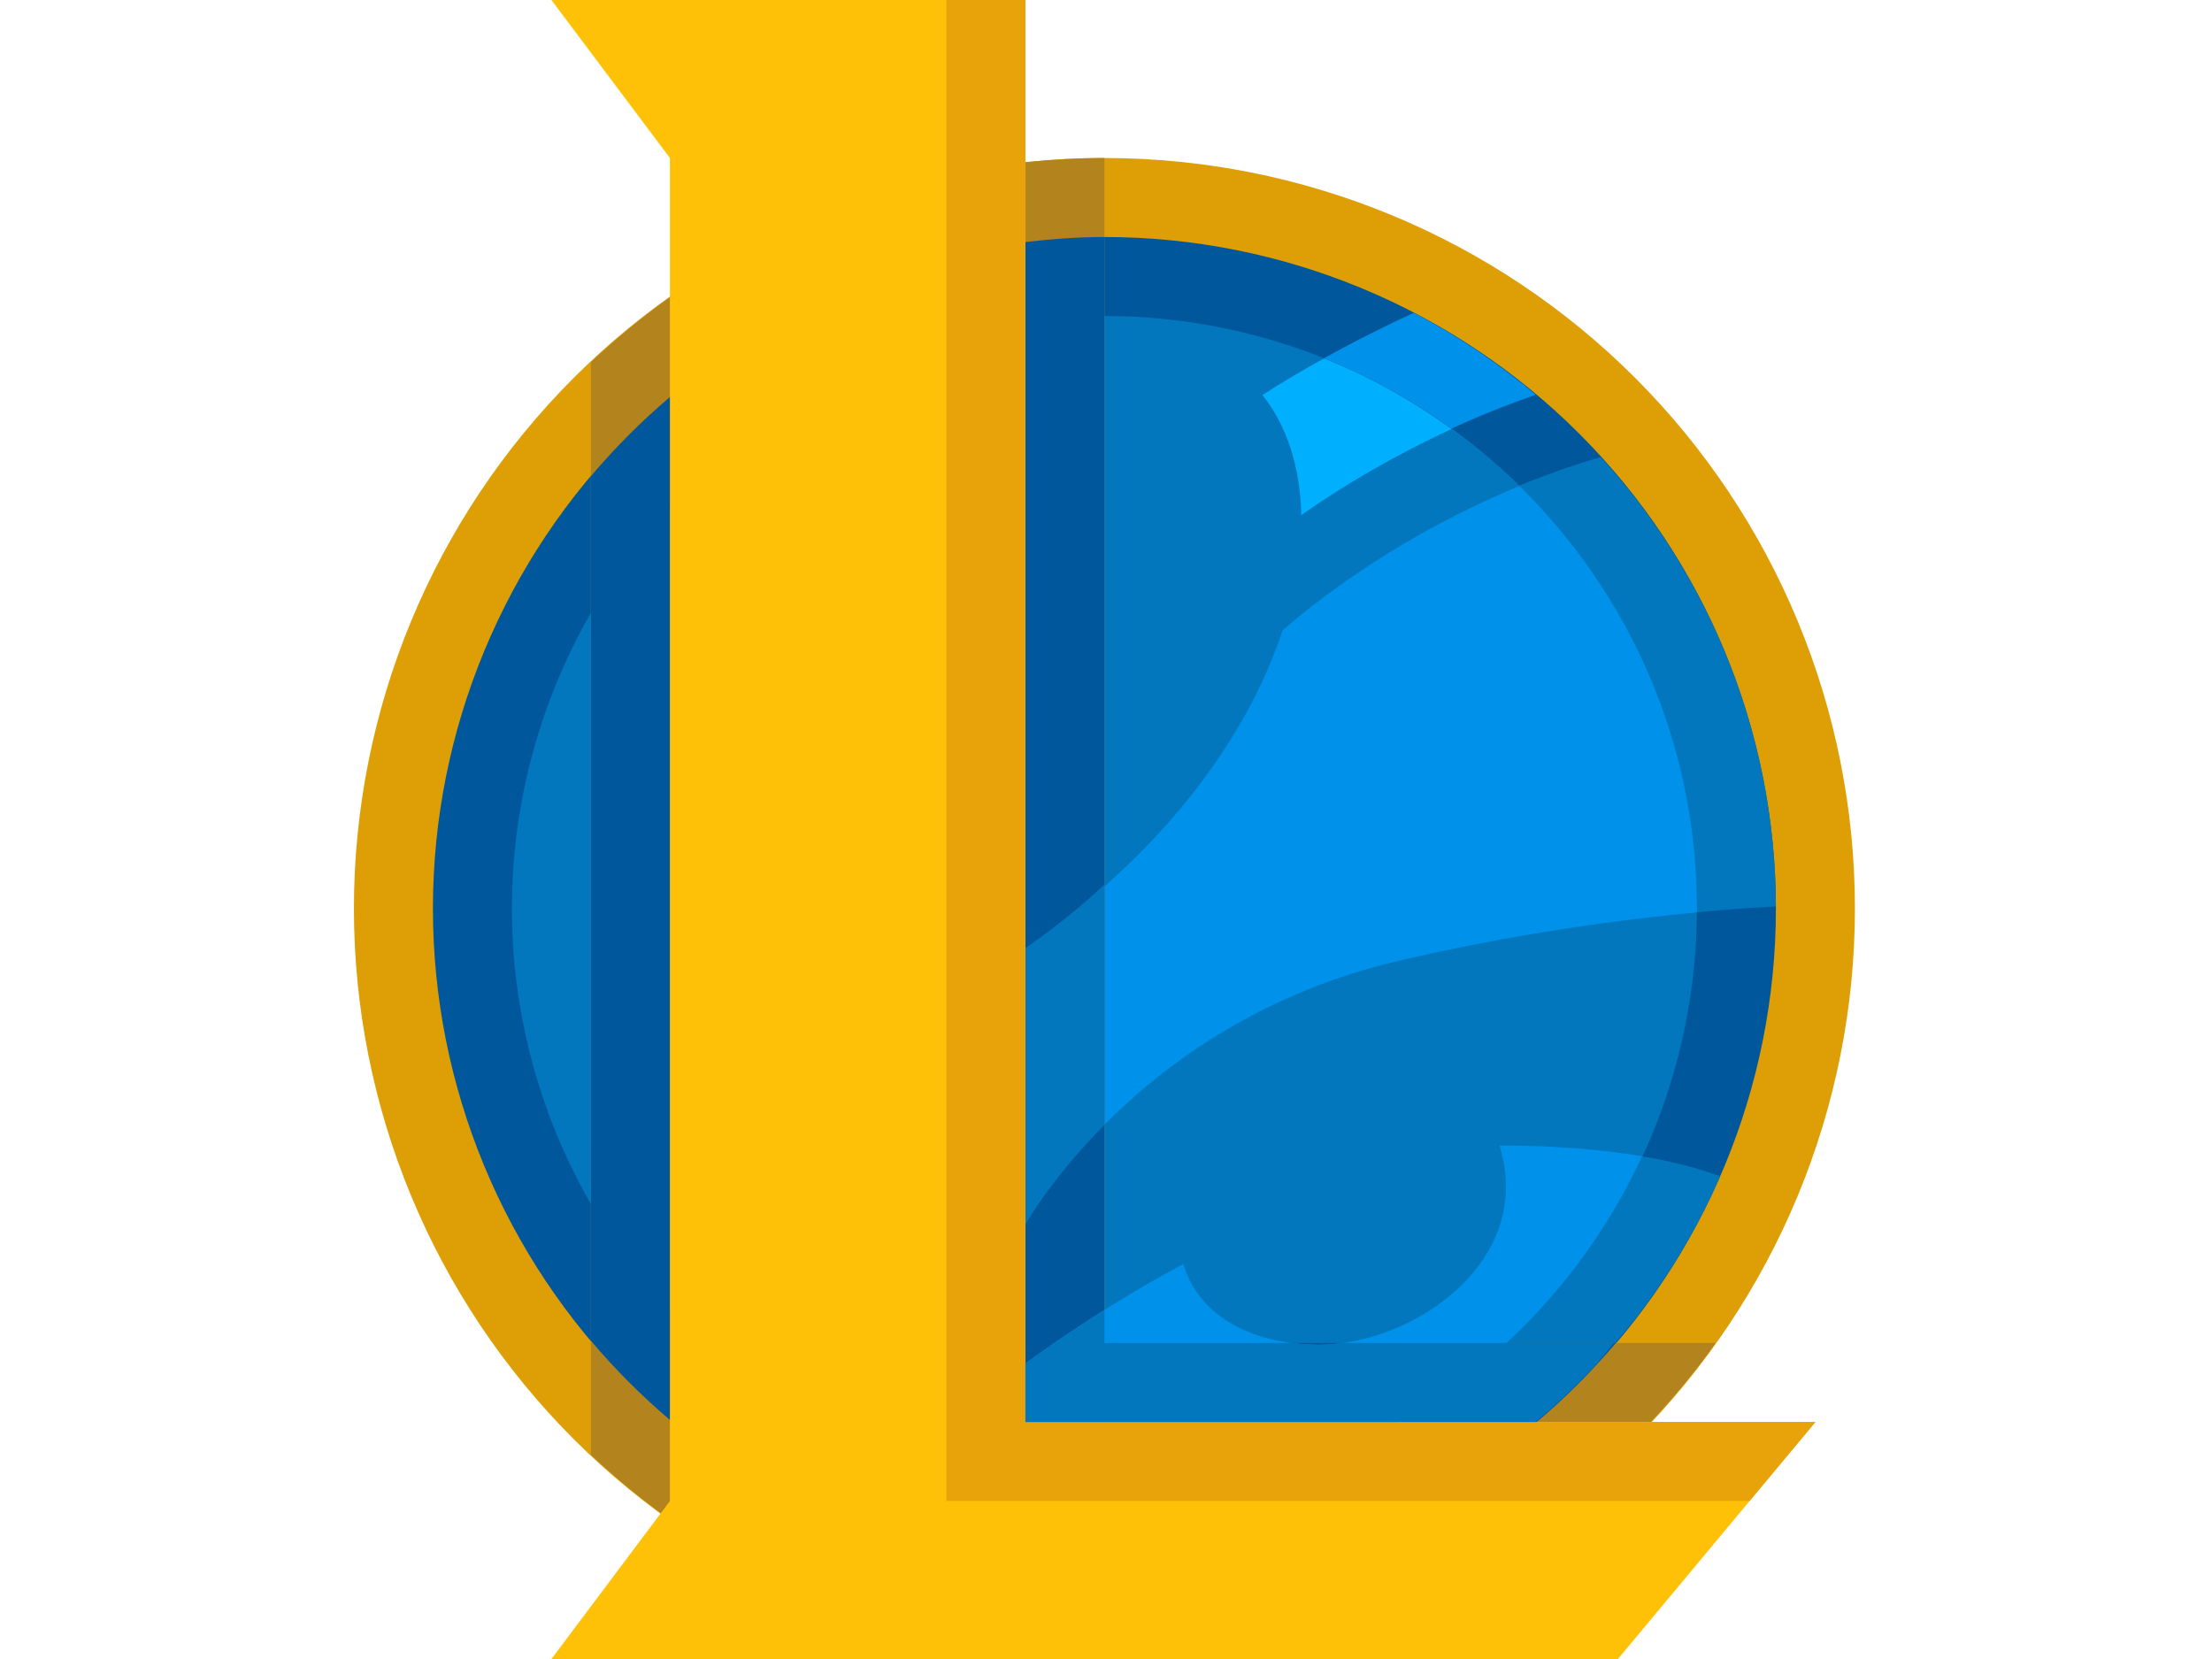 <svg width="200" height="150" viewBox="0 0 200 150" fill="none" xmlns="http://www.w3.org/2000/svg">
<path d="M99.857 14.286C90.946 14.286 82.122 16.041 73.889 19.451C65.656 22.861 58.176 27.86 51.875 34.161C45.574 40.462 40.575 47.942 37.165 56.175C33.755 64.408 32 73.232 32 82.143C32 91.054 33.755 99.878 37.165 108.111C40.575 116.343 45.574 123.824 51.875 130.125C58.176 136.426 65.656 141.425 73.889 144.835C82.122 148.245 90.946 150 99.857 150C108.768 150 117.592 148.245 125.825 144.835C134.058 141.425 141.538 136.426 147.839 130.125C154.14 123.824 159.139 116.343 162.549 108.111C165.959 99.878 167.714 91.054 167.714 82.143C167.714 73.232 165.959 64.408 162.549 56.175C159.139 47.942 154.14 40.462 147.839 34.161C141.538 27.86 134.058 22.861 125.825 19.451C117.592 16.041 108.768 14.286 99.857 14.286V14.286Z" fill="#DD9F05"/>
<path d="M99.857 21.429C83.755 21.429 68.312 27.825 56.926 39.211C45.539 50.597 39.143 66.04 39.143 82.143C39.143 98.245 45.539 113.688 56.926 125.074C68.312 136.46 83.755 142.857 99.857 142.857C115.96 142.857 131.402 136.46 142.789 125.074C154.175 113.688 160.571 98.245 160.571 82.143C160.571 66.04 154.175 50.597 142.789 39.211C131.402 27.825 115.96 21.429 99.857 21.429Z" fill="#01579B"/>
<path d="M135.571 103.571C138.846 113.989 127.832 121.589 119.204 121.589C114.482 121.589 108.639 119.789 107 114.286C100.911 117.521 95.7 121.104 92.714 123.279V128.571H138.839C145.975 122.579 151.746 115.021 155.521 106.357C152.468 105.214 146.243 103.571 135.571 103.571ZM144.725 41.325C130.589 45.478 120.543 53.021 115.968 56.989C112.818 66.55 105.275 77.079 92.714 85.714V110.714C92.714 110.714 102.7 92.468 126.346 86.903C141.761 83.275 155.079 82.243 160.564 81.954C160.514 66.293 154.511 52.057 144.725 41.325Z" fill="#0277BD"/>
<path d="M138.854 35.689C135.464 32.846 131.779 30.343 127.821 28.286C123.846 30.125 118.871 32.654 114.143 35.714C116.389 38.525 117.561 42.286 117.661 46.571C122.839 42.918 129.993 38.757 138.854 35.689Z" fill="#0091EA"/>
<path d="M99.857 28.571C85.649 28.571 72.023 34.215 61.977 44.262C51.93 54.309 46.286 67.935 46.286 82.143C46.286 96.351 51.93 109.977 61.977 120.024C72.023 130.07 85.649 135.714 99.857 135.714C114.065 135.714 127.691 130.07 137.738 120.024C147.785 109.977 153.429 96.351 153.429 82.143C153.429 67.935 147.785 54.309 137.738 44.262C127.691 34.215 114.065 28.571 99.857 28.571Z" fill="#0277BD"/>
<path d="M119.704 32.414C117.857 33.436 115.986 34.521 114.143 35.714C116.389 38.525 117.561 42.286 117.661 46.571C121.25 44.039 125.85 41.279 131.246 38.793C127.696 36.218 123.836 34.064 119.704 32.414Z" fill="#00B0FF"/>
<path d="M153.429 82.143C153.429 67.178 147.282 53.664 137.389 43.946C127.121 48.161 119.696 53.754 115.964 56.989C112.818 66.55 105.275 77.079 92.714 85.714V110.714C92.714 110.714 102.7 92.468 126.346 86.903C137.039 84.389 146.65 83.136 153.411 82.496C153.411 82.379 153.429 82.264 153.429 82.143Z" fill="#0091EA"/>
<path d="M155.118 121.429H132V128.571H149.25C151.364 126.325 153.325 123.946 155.118 121.429ZM92.714 14.668V149.618C95.064 149.864 97.443 150 99.857 150V14.286C97.443 14.286 95.064 14.421 92.714 14.668ZM53.429 131.536C55.675 133.646 58.054 135.611 60.571 137.404V26.882C58.054 28.675 55.675 30.639 53.429 32.75V131.536Z" fill="#B3831D"/>
<path d="M53.429 121.225C55.604 123.807 58 126.197 60.571 128.386V35.897C58 38.086 55.604 40.475 53.429 43.057V121.225Z" fill="#01579B"/>
<path d="M49.857 0H92.714V128.571H164.143L146.286 150H49.857L60.572 135.714V14.286L49.857 0Z" fill="#FFC107"/>
<path d="M99.857 121.429V21.429C97.436 21.429 95.061 21.611 92.714 21.886V128.571H138.939C141.521 126.396 143.911 124 146.1 121.429H99.857Z" fill="#01579B"/>
<path d="M99.857 79.982C97.778 81.925 95.436 83.843 92.714 85.714V110.714C92.714 110.714 94.986 106.611 99.857 101.711V79.982Z" fill="#0277BD"/>
<path d="M92.714 128.571V0H85.571V135.714H158.189L164.143 128.571H92.714Z" fill="#E8A30A"/>
<path d="M135.571 103.571C138.846 113.989 127.832 121.589 119.204 121.589C114.482 121.589 108.639 119.789 107 114.286C100.911 117.521 95.7 121.104 92.714 123.279V128.571H126.507C136.104 123.05 143.804 114.657 148.471 104.546C145.189 103.989 140.946 103.571 135.571 103.571Z" fill="#0091EA"/>
<path d="M143.961 123.75C144.661 123.014 145.268 122.196 145.929 121.429H121.321C120.607 121.525 119.896 121.589 119.204 121.589C118.457 121.589 117.682 121.525 116.904 121.429H99.857V118.443C96.914 120.296 94.436 122.025 92.714 123.279V128.571H138.839C140.614 127.079 142.307 125.489 143.904 123.811C143.921 123.793 143.939 123.771 143.961 123.75Z" fill="#0277BD"/>
</svg>
